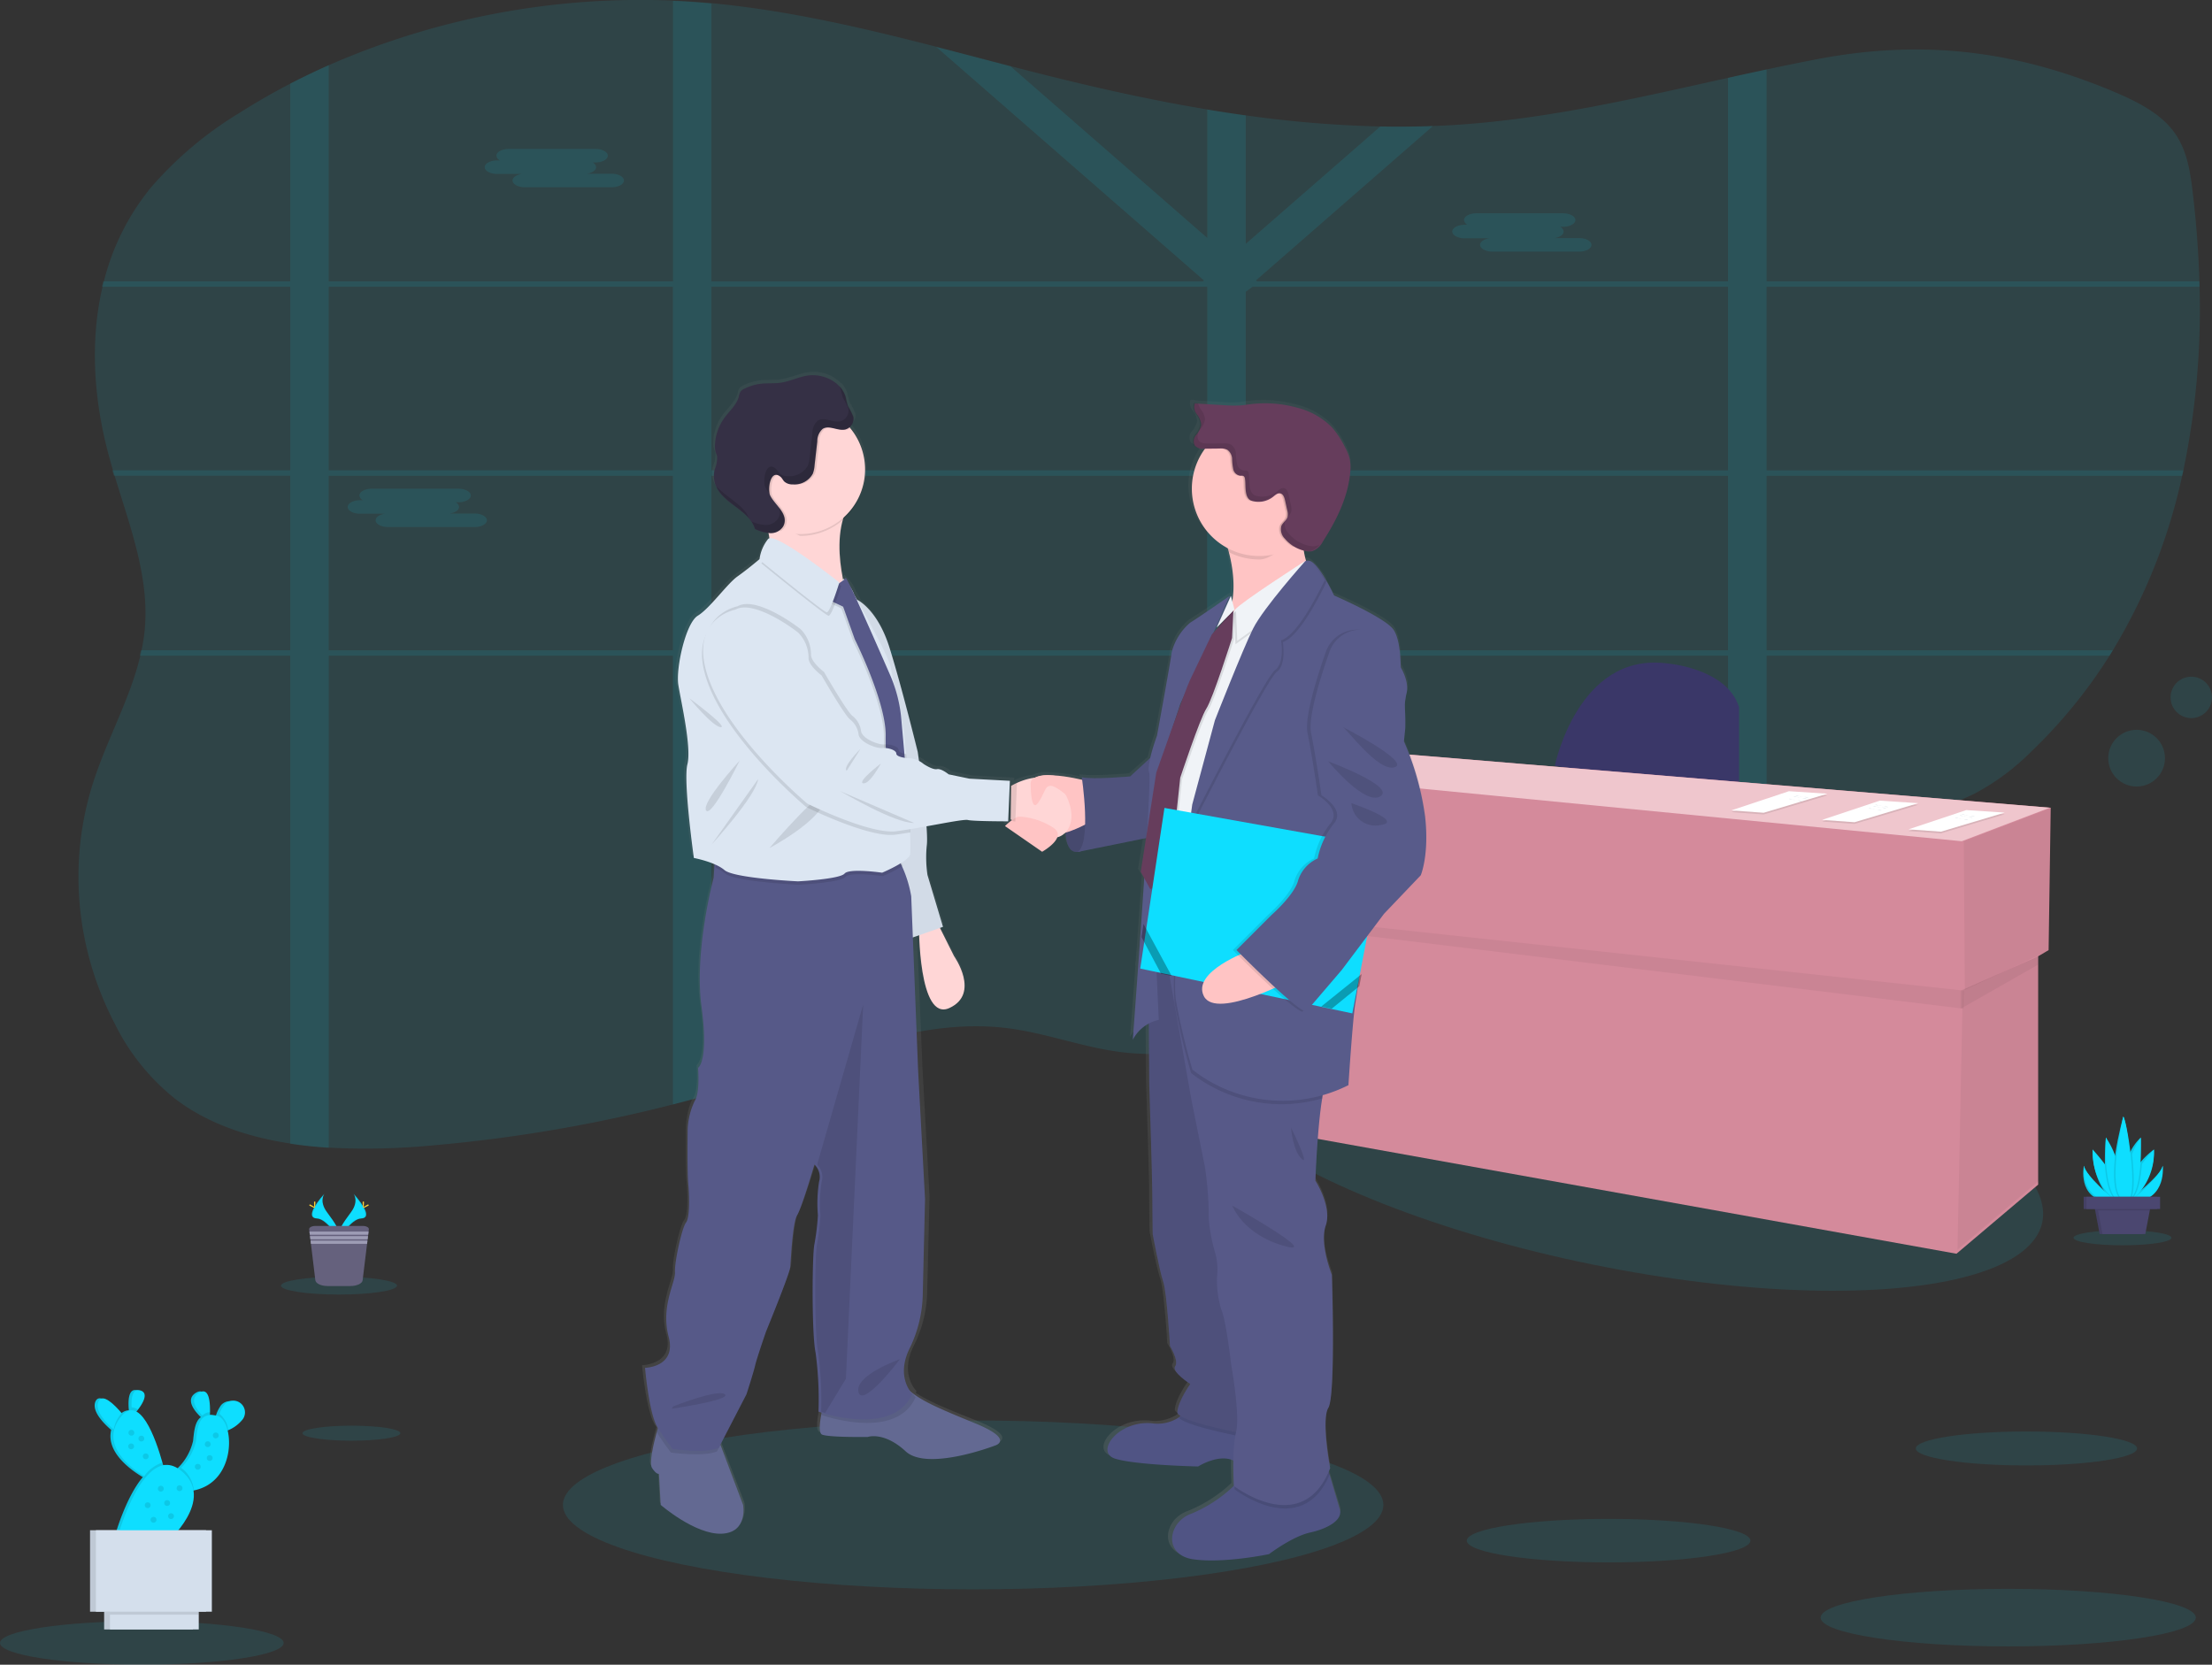 <svg xmlns="http://www.w3.org/2000/svg" xmlns:xlink="http://www.w3.org/1999/xlink" width="335" height="252.144" viewBox="0 0 335 252.144"><rect x="0" y="0" width="335" height="252.144" fill="#333333" stroke="none"/><defs><style>.a,.w{fill:#0edeff;}.a,.f{opacity:0.1;}.b{fill:#3a3768;}.c{fill:#d48a9b;}.d{opacity:0.05;}.e{fill:#efc6cd;}.g{fill:#fff;}.h{fill:#d3dae1;}.i{fill:url(#a);}.j{fill:#585b8a;}.k{opacity:0.2;}.l{fill:#636992;}.m{fill:#ffd6d6;}.n{fill:#dce6f2;}.o{fill:#565988;}.p{fill:#505484;}.q{fill:#575988;}.r{fill:#ffc4c4;}.s{fill:#575989;}.t{fill:#353045;}.u{fill:#f0f3f7;}.v{fill:#663d5c;}.x{opacity:0.3;}.y{opacity:0.15;}.z{fill:#ffd037;}.aa{fill:#65617d;}.ab{fill:#9d9cb5;}.ac{fill:#4b4770;}.ad{fill:#d4dfec;}</style><linearGradient id="a" x1="0.5" y1="1" x2="0.5" gradientUnits="objectBoundingBox"><stop offset="0" stop-color="gray" stop-opacity="0.251"/><stop offset="0.54" stop-color="gray" stop-opacity="0.122"/><stop offset="1" stop-color="gray" stop-opacity="0.102"/></linearGradient></defs><g transform="translate(-9.279 -2.144)"><path class="a" d="M441.863,113.783c-.06.273-.117.546-.183.816a86.265,86.265,0,0,1-10.5,26.44c-.168.273-.335.546-.506.819a76.385,76.385,0,0,1-11.833,14.5,35.773,35.773,0,0,1-8.5,6.339c-4.559,2.314-9.89,3.253-15.128,4.02-5.441.8-10.958,1.47-16.459,2.191q-2.932.377-5.83.8c-5.315.764-10.591,1.648-15.741,2.82a94.193,94.193,0,0,0-18.367,6q-.7.307-1.381.65c-.455.221-.913.445-1.362.672s-.891.454-1.33.687c-.227.12-.455.239-.679.365s-.446.236-.664.359c-.657.356-1.3.721-1.946,1.089l-.025.015c-.427.242-.847.491-1.264.74-2.382,1.405-4.714,2.872-7.046,4.348l-1.466.921-2.272,1.427c-.442.279-.894.558-1.34.835-.316.2-.632.405-.976.614-1.656,1.013-3.333,2.007-5.055,2.955-.408.227-.818.454-1.232.675a71.069,71.069,0,0,1-10.875,4.762l-.051.018a50.76,50.76,0,0,1-5.776,1.583c-1.128.239-2.259.436-3.4.586a37.558,37.558,0,0,1-9.226.126c-6.025-.678-11.672-2.924-17.694-3.682-12.4-1.534-24.44,3.409-36.1,7.281q-4.3,1.427-8.664,2.673-2.9.833-5.83,1.586a225.283,225.283,0,0,1-36.557,6.226,106.015,106.015,0,0,1-15.53.334c-1.968-.117-3.915-.307-5.826-.614-6.54-.982-12.639-3.041-17.561-6.812a33.459,33.459,0,0,1-9.112-11.353,48.563,48.563,0,0,1-4.711-13.667c-.12-.647-.227-1.3-.316-1.948q-.237-1.669-.354-3.357a46.743,46.743,0,0,1,2.174-17.751c2.085-6.419,5.561-12.58,7.09-19.049q.095-.411.18-.819a27.589,27.589,0,0,0,.464-2.973c.78-7.947-2.212-15.695-4.559-23.467-.082-.27-.164-.543-.243-.816q-.379-1.295-.727-2.587c-2.174-8.217-2.777-17.014-.84-25.216.06-.273.133-.546.2-.816a36.495,36.495,0,0,1,7.147-14.216,56.23,56.23,0,0,1,13.476-11.328q3.719-2.363,7.691-4.415,2.844-1.473,5.826-2.789a117.709,117.709,0,0,1,52.106-9.742c.948.04,1.9.089,2.844.156s1.984.147,2.976.236c11.583,1.092,22.854,3.728,34.045,6.609,3.75.967,7.495,1.958,11.236,2.93,1.665.43,3.327.859,4.992,1.276,8.155,2.047,16.43,3.9,24.81,5.284q2.91.488,5.826.89a171.746,171.746,0,0,0,20.377,1.678q3.978.077,7.959-.068,2.009-.071,4.022-.212c13.855-.948,27.246-4.121,40.658-7.085q2.91-.644,5.83-1.27c2.553-.546,5.106-1.074,7.672-1.562,15.966-3.047,30.2-1.295,45.041,4.992,3.375,1.427,6.746,3.151,8.812,5.83s2.585,5.968,2.97,9.144c.547,4.523.9,9.1,1.04,13.71,0,.27,0,.543.019.816A119.6,119.6,0,0,1,441.863,113.783Z" transform="translate(-101.917 -40.399)"/><path class="a" d="M343.942,141.336H342.9v.819h1.182Zm-11.831,0a.052.052,0,0,0,0,.021c-.028.224-.06.448-.092.675v.123h9.04v-.049l.632-.77Zm-24.227,0V114.9h10.4c-.111-.071-.224-.144-.341-.212l-.152-.1-.2-.117c-.114-.064-.228-.129-.348-.19s-.193-.1-.294-.156l-.069-.037h-9v-1.457l-.243.092-.256.117h-.019l-.054.028-.161.083-.161.083c-.158.083-.316.175-.474.27l-.152.1-.316.2c-.408.264-.809.54-1.223.8-.1.064-.209.129-.316.187-.224.129-.455.252-.692.362a2.687,2.687,0,0,1-.316.132l-.171.064-.158.052h0a7.585,7.585,0,0,1-1.138.288V141.33H286.443c0,.031.022.055.032.086.085.245.171.488.253.733h15.329v28.34h.237l.275.015.5.028.793.092.363.034.4.04h.06l.7.083.149.018.338.046.484.067h0l1.16-.049h0l.158.028a1.126,1.126,0,0,1,.2.031V142.155h24.129v-.123c.032-.227.063-.451.092-.675a.051.051,0,0,1,0-.021Zm36.057,0H342.9v.819h1.182Zm-12.482,0c-.038.273-.073.546-.111.819h10.079l.686-.819Zm-23.576,0V114.9h10.4c-.111-.071-.224-.144-.341-.212l-.152-.1-.2-.117c-.114-.064-.228-.129-.348-.19s-.193-.1-.294-.156l-.069-.037h-9v-1.457l-.243.092-.256.117h-.019l-.054.028-.161.083-.161.083c-.158.083-.316.175-.474.27l-.152.1-.316.2c-.408.264-.809.54-1.223.8-.1.064-.209.129-.316.187-.224.129-.455.252-.692.362a2.683,2.683,0,0,1-.316.132l-.171.064-.158.052h0a7.583,7.583,0,0,1-1.138.288V141.33H286.443c0,.031.022.055.032.086.085.242.174.488.256.733h15.326v28.337h.237l.275.015.5.028.793.1.363.034.4.04h.06l.7.083.149.018.338.046.484.067h0l1.16-.049h0l.158.028a1.126,1.126,0,0,1,.2.031V142.155h23.5c.038-.273.073-.546.111-.819Zm78.872-55.059h65.575c0-.273,0-.546-.019-.816H386.757V53.36q-2.921.614-5.832,1.27V85.461H309.607l-.18-.157.272-.233h0L336.227,61.93q-3.982.147-7.962.068L307.882,79.775V60.325q-2.921-.4-5.828-.89V78.879l-29.8-26c-3.742-.973-7.488-1.964-11.239-2.93l40.53,35.36-.18.157h-74.4v-42.1q-1.489-.135-2.977-.236c-.948-.068-1.9-.117-2.845-.156V85.461H169V52.712q-2.952,1.313-5.828,2.789v29.96H134.852c-.07.27-.142.543-.2.816h28.525v27.8H136.218c.079.273.161.546.243.816h26.714v26.44H140.557q-.085.408-.18.819h22.8v73.927c1.9.285,3.859.485,5.828.614v-74.54h52.123v67.974q2.935-.759,5.832-1.586V142.155h75.1v59.389a50.79,50.79,0,0,0,5.778-1.583l.051-.018V142.155h73.041V170.01q2.908-.414,5.832-.795v-27.06h51.937c.171-.273.338-.546.506-.819H386.757V114.9H449.7c.066-.27.123-.543.183-.816H386.757ZM169,86.277h52.123v27.8H169Zm0,55.059V114.9h52.123v26.44Zm57.955-55.059h75.1v27.8h-75.1Zm0,55.059V114.9h75.1v26.44Zm153.967,0H307.885V114.9h73.041Zm0-27.256H307.885V87.023l1.024-.746h72.017Zm-48.814,27.256a.052.052,0,0,0,0,.021c-.028.224-.06.448-.092.675v.123h9.04v-.049l.632-.77Zm11.831,0H342.9v.819h1.182Zm-36.057,0V114.9h10.4c-.111-.071-.224-.144-.341-.212l-.152-.1-.2-.117c-.114-.064-.228-.129-.348-.19s-.193-.1-.294-.156l-.069-.037h-9v-1.457l-.243.092-.256.117h-.019l-.054.028-.161.083-.161.083c-.158.083-.316.175-.474.27l-.152.1-.316.2c-.408.264-.809.54-1.223.8-.1.064-.209.129-.316.187-.224.129-.455.252-.692.362a2.687,2.687,0,0,1-.316.132l-.171.064-.158.052h0a7.585,7.585,0,0,1-1.138.288V141.33H286.443c0,.031.022.055.032.086.085.245.171.488.253.733h15.329v28.34h.237l.275.015.5.028.793.092.363.034.4.04h.06l.7.083.149.018.338.046.484.067h0l1.16-.049h0l.158.028a1.126,1.126,0,0,1,.2.031V142.155h24.129v-.123c.032-.227.063-.451.092-.675a.051.051,0,0,1,0-.021Z" transform="translate(-109.937 -40.695)"/><path class="a" d="M318.4,117.8h.439a.89.89,0,0,1-.537-.715h0c0-.565.844-1.025,1.875-1.025H333.3c1.031,0,1.872.46,1.872,1.025h0c0,.562-.841,1.025-1.872,1.025h-.439a.881.881,0,0,1,.537.712c0,.482-.614.887-1.433.994h3.777c1.028,0,1.872.46,1.872,1.025s-.844,1.025-1.872,1.025H322.618c-1.028,0-1.872-.463-1.872-1.025,0-.482.614-.884,1.433-.994H318.4c-1.031,0-1.872-.46-1.872-1.025S317.371,117.8,318.4,117.8Z" transform="translate(-233.84 -91.358)"/><path class="a" d="M781.842,149.57h.439a.89.89,0,0,1-.534-.715h0c0-.565.841-1.025,1.872-1.025h13.12c1.031,0,1.875.46,1.875,1.025h0c0,.562-.844,1.022-1.875,1.022H796.3a.89.89,0,0,1,.534.715c0,.482-.614.887-1.433.994h3.777c1.031,0,1.872.46,1.872,1.025s-.841,1.025-1.872,1.025h-13.12c-1.031,0-1.875-.463-1.875-1.025,0-.482.614-.887,1.433-.994h-3.777c-1.028,0-1.872-.46-1.872-1.025S780.814,149.57,781.842,149.57Z" transform="translate(-550.747 -113.38)"/><path class="a" d="M252.765,285.53h.436a.887.887,0,0,1-.534-.715h0c0-.562.844-1.025,1.872-1.025h13.123c1.028,0,1.872.463,1.872,1.025h0c0,.565-.844,1.025-1.872,1.025h-.439a.878.878,0,0,1,.534.712c0,.482-.614.887-1.433.994H270.1c1.031,0,1.875.463,1.875,1.025s-.844,1.025-1.875,1.025H256.993c-1.031,0-1.872-.46-1.872-1.025,0-.479.614-.884,1.433-.994h-3.789c-1.031,0-1.875-.46-1.875-1.025S251.746,285.53,252.765,285.53Z" transform="translate(-188.954 -207.622)"/><ellipse class="a" cx="19.932" cy="65.593" rx="19.932" ry="65.593" transform="translate(186.064 180.512) rotate(-78.45)"/><path class="b" d="M828.56,385.254s3.489-17.125,16.809-15.538c0,0,9.205.632,11.1,6.658v13.32Z" transform="translate(-583.814 -267.111)"/><path class="c" d="M709.837,383.344,591.222,373.51,576,376.683l.951,21.249,1.037.126,1.181,31.908,116.393,20.93,12.372-10.466v-34.59l1.583-.93Z" transform="translate(-389.982 -258.856)"/><path class="d" d="M982.6,405.56l-.319,21.565-12.844,6.026-.159-22.519Z" transform="translate(-662.589 -281.071)"/><path class="d" d="M978.392,478.94l.156,33.936L966.18,523.343l.795-39.328Z" transform="translate(-660.44 -331.936)"/><path class="d" d="M582.8,455.21l118.464,14.455.061-2.743L582.71,454.13Z" transform="translate(-394.633 -314.738)"/><path class="d" d="M979.466,480.186V478.94l-11.737,5.179v2.749Z" transform="translate(-661.514 -331.936)"/><path class="e" d="M575.48,376.683,590.7,373.51l118.615,9.834L696,388.416Z" transform="translate(-389.622 -258.856)"/><path class="f" d="M950.739,407.55l5.821.38-9.647,2.887L942,410.465Z" transform="translate(-643.679 -282.451)"/><path class="g" d="M950.739,406.72l5.821.38-9.647,2.89L942,409.635Z" transform="translate(-643.679 -281.876)"/><path class="h" d="M1022.32,444.5c.23-.1.473.089.718.135.141.028.285,0,.426.028.286.037.568.227.841.132" transform="translate(-715.957 -318.998)"/><path class="h" d="M1021.34,445.066c.227-.1.473.086.718.135.141.025.286,0,.427.025.285.04.568.23.841.135" transform="translate(-715.278 -319.393)"/><path class="h" d="M1019.08,446.206c.23-.1.476.086.721.132.138.028.285,0,.424.028.288.04.571.23.841.132" transform="translate(-713.711 -320.183)"/><path class="f" d="M868.739,398.21l5.821.384-9.647,2.887L860,401.125Z" transform="translate(-588.527 -275.977)"/><path class="g" d="M868.739,397.39l5.821.38-9.647,2.887L860,400.3Z" transform="translate(-588.527 -275.408)"/><path class="h" d="M940.32,435.166c.23-.1.472.086.718.135.141.025.286,0,.427.025.285.04.568.23.841.135" transform="translate(-659.118 -312.531)"/><path class="h" d="M939.34,435.736c.227-.1.472.086.718.132.141.028.285,0,.427.028.285.04.568.23.841.132" transform="translate(-658.439 -312.926)"/><path class="h" d="M937.08,436.867c.23-.1.475.089.721.135.138.028.285,0,.423.028.288.037.571.23.841.132" transform="translate(-656.872 -313.71)"/><path class="f" d="M908.069,402.88l5.824.38-9.647,2.89-4.916-.356Z" transform="translate(-614.102 -279.214)"/><path class="g" d="M908.069,402.06l5.824.38-9.647,2.887-4.916-.356Z" transform="translate(-614.102 -278.645)"/><path class="h" d="M979.65,439.836c.23-.1.476.086.721.132.138.028.282,0,.424.028.285.037.571.23.841.132" transform="translate(-686.38 -315.768)"/><path class="h" d="M978.67,440.4c.23-.1.476.089.721.135.138.028.282,0,.423.028.285.037.571.23.841.132" transform="translate(-685.701 -316.156)"/><path class="h" d="M976.42,441.536c.227-.1.473.086.718.135.141.024.285,0,.427.024.286.04.568.23.841.135" transform="translate(-684.141 -316.946)"/><ellipse class="a" cx="62.129" cy="12.789" rx="62.129" ry="12.789" transform="translate(94.529 217.295)"/><path class="i" d="M506.26,292.973a41.624,41.624,0,0,0-3.286-11.381l.2-1.964s.043-.982-.021-2.455a11.164,11.164,0,0,1,.359-2.725c.537-1.7-.672-3.8-.807-3.989s.067-3.928-1.141-5.759-9.26-5.238-9.26-5.238-.433-.905-1.043-1.964l.055-.107a11.539,11.539,0,0,0-1.841-2.482c-.494-.528-.97-.828-1.353-.681a11.057,11.057,0,0,1-.356-1.556c.08.021.163.043.242.058a2.5,2.5,0,0,0,1.013.025,3.009,3.009,0,0,0,1.663-1.473c2.08-3.16,3.872-6.628,4.237-10.368a6.593,6.593,0,0,0-.107-2.289,7.723,7.723,0,0,0-.718-1.672,13.44,13.44,0,0,0-2.025-2.986,11.536,11.536,0,0,0-5.44-2.979,18.834,18.834,0,0,0-7.027-.525c-.614.071-1.227.172-1.841.212a19.128,19.128,0,0,1-2.335-.04l-4.017-.233-.018-.061-.669-.04a1.693,1.693,0,0,0,.328,1.639,2.8,2.8,0,0,1,.678,1.583,3.236,3.236,0,0,1-.776,1.534,1.476,1.476,0,0,0-.249,1.6.921.921,0,0,0,.163.178,2.023,2.023,0,0,0,1.476.393h.092a9.993,9.993,0,0,0-2.034,6.051,10.175,10.175,0,0,0,5.551,9.015c.058.2.117.405.172.614a18.8,18.8,0,0,1,.645,6.634l-.071.153-.043-.163s-4.731,3.21-6.137,4.059a8.867,8.867,0,0,0-2.884,4.517c-.068.786-2.283,12.633-2.283,12.633a29.047,29.047,0,0,0-1.111,3.658l-2.826,2.482s-5.83.525-7.517.132l.049.325a25.493,25.493,0,0,0-4.529-.614,4.8,4.8,0,0,0-2.455.328l-.058.028-.046.021a9.729,9.729,0,0,0-2.577.724c-.1.04-.187.08-.273.12l.018-.4-6.309-.325-3.222-.654s-1.142-.92-1.813-.785S430.6,285,430.6,285a5.626,5.626,0,0,0-1.037-.644c-.107-.743-.175-1.194-.175-1.194s-2.507-9.948-4.385-15.8c-1.258-3.906-3.068-5.83-4.136-6.668-.476-.828-.789-1.362-.789-1.362a6.1,6.1,0,0,0-1.623-2.375c-.046-.074-.08-.11-.1-.11a.359.359,0,0,0-.181.028,19.519,19.519,0,0,1-.028-8.788,9.7,9.7,0,0,0,3.541-7.475v-.261a9.656,9.656,0,0,0-2.28-6.229l-.1-.117a.815.815,0,0,0,.08-.064,1.645,1.645,0,0,0,.58-1.583,10.85,10.85,0,0,0-.835-1.611,10.444,10.444,0,0,1-.341-1.313,4.05,4.05,0,0,0-.967-1.685l.046.123a5.831,5.831,0,0,0-5.133-1.724c-1.384.221-2.673.865-4.063,1.065-1,.141-2.013.049-3.016.15a7.828,7.828,0,0,0-2.676.773,1.534,1.534,0,0,0-.568.417,2.246,2.246,0,0,0-.282.789c-.341,1.243-1.421,2.129-2.2,3.167a7.411,7.411,0,0,0-1.485,4.093,3.2,3.2,0,0,0,.107,1.12c.068.218.172.423.221.644a4.422,4.422,0,0,1-.371,2.016,3.925,3.925,0,0,0,.218,2.559c1.212,2.712,5.192,3.618,6.02,6.465a7.921,7.921,0,0,0,1.991.614c.055.282.1.568.144.856a.23.23,0,0,0-.052.031,6.1,6.1,0,0,0-1.341,3.068l-.129.1c-.439.362-1.939,1.577-3.3,2.513-1.611,1.114-4.3,4.845-6.174,5.959s-3.424,7.978-3.019,10.472,2.08,9.491,1.408,12.043,1.006,14.2,1.006,14.2a17.156,17.156,0,0,1,3.289.976l-.034.509-.1,1.534s-3.041,11-1.878,19.463-.537,9.337-.537,9.337.356,3.753-.537,5.063-1.074,4.188-1.074,4.188-.089,6.459.089,8.285.267,5.152-.359,5.937-1.789,5.931-1.7,7.5-2.237,5.152-.985,9.776-3.682,4.713-3.682,4.713.629,7.057,1.97,9.076l.2.288c-.034.117-.068.239-.1.371-.506,1.841-1.2,4.747-.718,5.449.715,1.049,1.074.871,1.074.871l.267,4.713s5.37,4.538,9.487,4.366,3.311-4.366,3.311-4.366l-3.507-9.095-.12-.307,3.9-7.364s1.074-3.228,1.341-4.363,1.724-5.158,1.724-5.158,3.682-8.726,3.759-9.776.359-6.717,1.074-7.855,2.685-7.671,2.685-7.671l.049.043a2.587,2.587,0,0,1,.669,2.574,20.573,20.573,0,0,0-.181,5.06,34.428,34.428,0,0,1-.537,4.366c-.359,1.485-.445,13.614.181,16.493a46.7,46.7,0,0,1,.46,8.251c-.42,1.734-.789,3.888-.1,4.142,1.166.439,7.073.35,7.073.35s2.5-.874,5.907,2.182,13.869-.871,13.869-.871,3.222-.874-3.133-3.4c-4.434-1.764-7.3-2.94-9.168-4.2.043-.083.089-.166.129-.255,0,0-2.6-2.455-.448-6.806a18.951,18.951,0,0,0,2.059-8.03l.359-14.664-1.074-19.466-.832-20.429.147-.049c.141,3.756.874,12.7,4.713,10.963,4.833-2.182.715-7.855.715-7.855l-2.169-4.228.647-.221-2.427-7.843a17.689,17.689,0,0,1-.092-4.624,18.311,18.311,0,0,0-.055-2.7c3.179-.555,6.223-1.145,6.769-1.01.644.157,4.25.187,5.667.193-.463.362-.835.721-.835.721l5.772,3.885s1.958-1.071,2.366-2.206a2.546,2.546,0,0,0,1.08-.577c.061,1.341.417,2.792,1.657,2.826a2.147,2.147,0,0,0,.9-.178l9.438-1.869-.81,5.06.565,1c-.285,4.268-.614,8.8-.9,12.786l-.132.871.067.015c-.448,6.137-.807,10.785-.807,10.785a5.656,5.656,0,0,1,2.354-2.366l.061,9.107s.472,14.4.472,16.364.064,6.348.064,6.348,1.009,5.367,1.611,7.134,1.074,9.819,1.074,9.819,1.411,2.225.807,3.068,2.35,2.682,2.35,2.682-1.881,2.553-2.016,4.256c-.015.2.178.405.528.614-.111.089-.224.178-.35.264a6.13,6.13,0,0,1-4.069.822c-5.238-.46-8.929,4.385-5.707,5.367s12.887,1.178,12.887,1.178,2.927-1.826,5.216-1c-.034,1.921.061,3.682.077,3.915l-.028.022a21.286,21.286,0,0,1-6.548,4.2c-3.682,1.243-4.5,6.284.267,6.938s11.746-.786,11.746-.786,3.624-2.682,6.376-3.271,5.1-1.9,4.633-3.47c-.307-1-1.1-3.633-1.629-5.4q-.046-.16-.092-.307c.083-.184.166-.374.242-.571,0,0-1.408-7.33-.267-9.162s.537-20.162.537-20.162-1.948-4.646-.939-7.459-1.611-6.809-1.611-6.809a124.4,124.4,0,0,1,1.053-12.467l.1-.552a25.135,25.135,0,0,0,3.743-1.445s.672-10.083,1.074-12.372c.04-.215.1-.562.163-1.013l.307-1.617h0l.362-1.841h0l1.227-6.275,2.215-2.866,5.707-5.83S506.932,298.8,506.26,292.973Zm-88.013-36L418.2,257a.541.541,0,0,1-.015-.068.274.274,0,0,0,.058.037Zm56.388,7.146-.221.482.807-.8-1.1,1.227.368-.773Zm-5.449,11.261c-.212.562-.439,1.169-.675,1.8l.433-1.292Z" transform="translate(-281.148 -167.619)"/><path class="j" d="M595.668,442.22s-.752,5,1.5,5.069,3.762-3.86,3.762-3.86l-.921-3.139Z" transform="translate(-424.871 -316.102)"/><path class="k" d="M595.668,442.22s-.752,5,1.5,5.069,3.762-3.86,3.762-3.86l-.921-3.139Z" transform="translate(-424.871 -316.102)"/><path class="l" d="M407.107,761.392c-4.013.175-9.248-4.36-9.248-4.36l-.261-4.71s-.347.175-1.046-.871c-.47-.7.206-3.615.7-5.446.239-.9.436-1.534.436-1.534l8.806,2.357.42,1.114,3.418,9.089S411.117,761.217,407.107,761.392Z" transform="translate(-288.518 -526.948)"/><path class="l" d="M503.272,733.517s-10.2,3.924-13.5.871-5.756-2.182-5.756-2.182-5.756.089-6.892-.35c-.669-.255-.307-2.436.111-4.173.282-1.2.589-2.191.589-2.191s10.027-3.4,11.6-1.31a7.522,7.522,0,0,0,1.672,1.6c1.817,1.313,4.655,2.5,9.144,4.336C506.411,732.643,503.272,733.517,503.272,733.517Z" transform="translate(-343.326 -512.414)"/><path class="m" d="M527.628,496.35l2.789,5.581s4.013,5.67-.7,7.849-4.621-12.556-4.621-12.556Z" transform="translate(-376.646 -354.961)"/><path class="n" d="M495.25,338.61s3.053,1.4,4.885,7.238,4.274,15.787,4.274,15.787,1.657,11.249,1.393,14.041a18.1,18.1,0,0,0,.089,4.621l2.353,7.849-4.71,1.657L496.3,362.071Z" transform="translate(-356.15 -245.621)"/><path class="d" d="M495.25,338.61s3.053,1.4,4.885,7.238,4.274,15.787,4.274,15.787,1.657,11.249,1.393,14.041a18.1,18.1,0,0,0,.089,4.621l2.353,7.849-4.71,1.657L496.3,362.071Z" transform="translate(-356.15 -245.621)"/><path class="f" d="M408.411,746.843l.42,1.114-.516.985c-2.007.871-6.978.175-6.978.175s-.92-1.169-2.179-3.093c.239-.9.436-1.534.436-1.534Z" transform="translate(-290.45 -526.962)"/><path class="f" d="M492.437,726.19c-2.544,5.762-11.19,3.624-13.593,2.9-.4-.12-.614-.2-.614-.2s.015-.47.022-1.209c.282-1.2.589-2.191.589-2.191s10.027-3.4,11.6-1.31a7.525,7.525,0,0,0,1.672,1.6A2.976,2.976,0,0,0,492.437,726.19Z" transform="translate(-344.494 -512.414)"/><path class="o" d="M432.656,536.781c-2.093,4.357.439,6.8.439,6.8-2.544,5.759-11.19,3.624-13.593,2.9-.4-.117-.614-.2-.614-.2a53.123,53.123,0,0,0-.436-8.9c-.611-2.878-.525-15-.175-16.48a35.081,35.081,0,0,0,.522-4.363,21.26,21.26,0,0,1,.175-5.057,2.611,2.611,0,0,0-.651-2.571l-.046-.046s-1.918,6.542-2.617,7.671-.957,6.8-1.046,7.849-3.664,9.77-3.664,9.77-1.393,4.01-1.654,5.143-1.31,4.363-1.31,4.363l-4.2,8.113c-2.007.871-6.977.175-6.977.175s-.957-1.227-2.268-3.228-1.918-9.067-1.918-9.067,4.8-.089,3.575-4.71,1.046-8.2.96-9.77,1.046-6.714,1.657-7.5.522-4.1.347-5.931-.086-8.285-.086-8.285a11.077,11.077,0,0,1,1.046-4.185c.871-1.307.525-5.06.525-5.06s1.654-.871.522-9.331,1.841-19.447,1.841-19.447l.1-1.534.16-2.485s24.943-1.571,26.95.347a6.615,6.615,0,0,1,1.273,1.826,18.164,18.164,0,0,1,1.442,4.642l1.046,26.425,1.046,19.447-.35,14.652A19.477,19.477,0,0,1,432.656,536.781Z" transform="translate(-285.654 -330.33)"/><path class="f" d="M482.606,538.42l-2.617,56.685-3.142,5.167c-.4-.117-.614-.2-.614-.2a53.123,53.123,0,0,0-.436-8.9c-.611-2.878-.525-15-.175-16.48a35.089,35.089,0,0,0,.522-4.363,21.263,21.263,0,0,1,.175-5.057,2.611,2.611,0,0,0-.65-2.571l.043-.307Z" transform="translate(-342.601 -384.122)"/><path class="f" d="M406.752,732.268s6.8-2.7,7.849-1.841-8.021,2.178-8.021,2.178Z" transform="translate(-295.54 -517.096)"/><path class="f" d="M502.3,713.5c-.261.089-6.888,2.455-6.278,4.971S502.3,713.5,502.3,713.5Z" transform="translate(-356.729 -505.481)"/><path class="m" d="M449.07,285.741s2.221,5.364,1.046,8.113S462.8,301.31,462.8,301.31s-4.053-10.466-.129-16.354S449.07,285.741,449.07,285.741Z" transform="translate(-324.548 -206.747)"/><path class="p" d="M666.428,775.08c-2.682.589-6.214,3.271-6.214,3.271s-6.8,1.439-11.448.786-3.857-5.692-.261-6.935a20.881,20.881,0,0,0,6.385-4.195c.589-.543.939-.921.939-.921l13.019-2.617s.212.727.506,1.731c.522,1.77,1.292,4.4,1.586,5.4C671.4,773.184,669.11,774.491,666.428,775.08Z" transform="translate(-458.747 -540.811)"/><path class="p" d="M641.57,743.886s-5.5.589-7.784-.718-5.56.786-5.56.786-9.42-.2-12.559-1.178.457-5.83,5.56-5.364a5.861,5.861,0,0,0,3.967-.822,4.179,4.179,0,0,0,1.727-2.59l11.046.654,1.534,3.915Z" transform="translate(-437.492 -519.691)"/><path class="f" d="M663.847,740.355s-12.838-2.1-14.477-3.765A4.179,4.179,0,0,0,651.1,734l11.046.654,1.534,3.915Z" transform="translate(-461.553 -519.691)"/><path class="q" d="M634.52,513.41l.132,19.162s.457,14.391.457,16.354.064,6.342.064,6.342.982,5.364,1.571,7.131,1.046,9.819,1.046,9.819,1.375,2.225.785,3.068,2.289,2.682,2.289,2.682-1.841,2.553-1.961,4.253,14.648,4.115,14.648,4.115l-5.753-59-4.581-14.78Z" transform="translate(-451.321 -366.197)"/><path class="f" d="M634.52,513.41l.132,19.162s.457,14.391.457,16.354.064,6.342.064,6.342.982,5.364,1.571,7.131,1.046,9.819,1.046,9.819,1.375,2.225.785,3.068,2.289,2.682,2.289,2.682-1.841,2.553-1.961,4.253,14.648,4.115,14.648,4.115l-5.753-59-4.581-14.78Z" transform="translate(-451.321 -366.197)"/><path class="f" d="M690.474,766.216c-4.274,10.19-14.44,2.326-14.44,2.326s0-.2-.024-.534c.589-.543.939-.921.939-.921l13.019-2.617S690.18,765.213,690.474,766.216Z" transform="translate(-479.775 -540.811)"/><path class="q" d="M667.907,585.869c-4.188,10.739-14.587,2.682-14.587,2.682s-.328-5.56.328-8.11-.721-10.206-.721-10.206-.786-6.8-1.5-8.37a14.916,14.916,0,0,1-.654-4.971,9.491,9.491,0,0,0-.328-3.8,25.549,25.549,0,0,1-.921-4.971,52.452,52.452,0,0,0-.589-7.913L646.9,530.089l-3.664-20.736,1.145-.2,20.506-3.6s3.86,19.638,2.55,21.651a8.445,8.445,0,0,0-.736,2.654c-.749,4.455-1.028,12.455-1.028,12.455s2.55,3.989,1.571,6.8.921,7.456.921,7.456.589,18.315-.525,20.147S667.907,585.869,667.907,585.869Z" transform="translate(-457.179 -361.345)"/><path class="r" d="M682.724,301.443s-18.576,13.081-14.391,6.539c2.255-3.523,1.841-8.008.957-11.4a26.892,26.892,0,0,0-1.841-5s15.784-6.714,13.691-.7a11.274,11.274,0,0,0-.614,4.369A11.661,11.661,0,0,0,682.724,301.443Z" transform="translate(-473.906 -210.808)"/><path class="r" d="M586.521,426.264s-7.849-2.267-9.156-.043.393,7.106,2.762,7.892,7.806-2.66,7.806-2.66Z" transform="translate(-412.039 -305.673)"/><path class="j" d="M612.092,416l-3.271,3.01s-5.692.522-7.327.129c0,0,1.507,10.074-.654,11.316l13.213-2.682Z" transform="translate(-428.377 -299.265)"/><path class="f" d="M612.092,416l-3.271,3.01s-5.692.522-7.327.129c0,0,1.507,10.074-.654,11.316l13.213-2.682Z" transform="translate(-428.377 -299.265)"/><path class="f" d="M456.27,252.032a9.819,9.819,0,0,1-9.819,9.819c-5.038-2.421-9.819-4.391-9.819-9.819a9.819,9.819,0,1,1,19.622,0Z" transform="translate(-315.978 -178.534)"/><path class="m" d="M456.368,252.1a9.8,9.8,0,1,1-2.221-6.207A9.8,9.8,0,0,1,456.368,252.1Z" transform="translate(-316.075 -178.869)"/><path class="f" d="M455.2,463.624a22.2,22.2,0,0,1-3.041,1.577s-4.971-.721-5.689.129-7.057,1.178-7.057,1.178-9.681-.457-11.12-1.7a5.893,5.893,0,0,0-1.47-.871l.16-2.485s24.943-1.571,26.95.347a6.614,6.614,0,0,1,1.267,1.826Z" transform="translate(-309.179 -330.351)"/><path class="n" d="M443.776,356.074c-.2,1.111-4.253,2.811-4.253,2.811s-4.971-.718-5.689.132-7.057,1.178-7.057,1.178-9.681-.46-11.12-1.7-4.646-1.841-4.646-1.841-1.635-11.641-.979-14.191-.982-9.552-1.375-12.037,1.111-9.352,2.943-10.463,4.449-4.842,6.017-5.953c1.322-.936,2.783-2.148,3.21-2.513l.126-.1a6.192,6.192,0,0,1,1.31-3.068c1.046-1.04,10.66,6.606,10.66,6.606s.068.589.721-.522c.147-.249,1.415,1.58,1.635,2.353,0,0,5.232,9.159,5.56,11.046s1.7,8.045,1.961,9.549c.068.387.178,1.743.307,3.559.025.356.046.733.074,1.126.193,3.013.4,6.861.528,9.77,0,.331.028.65.037.957A32.55,32.55,0,0,1,443.776,356.074Z" transform="translate(-296.648 -224.558)"/><path class="f" d="M415,387.21s3.6,4.382,4.774,4.382S415,387.21,415,387.21Z" transform="translate(-301.331 -279.309)"/><path class="f" d="M428,417.91s-5.888,6.41-5.1,7.588S428,417.91,428,417.91Z" transform="translate(-306.683 -300.589)"/><path class="f" d="M425.62,437.022s6.75-7.392,7.057-9.942Z" transform="translate(-308.577 -306.945)"/><path class="f" d="M453.33,443.073s7.784-4.121,8.438-7.392S453.33,443.073,453.33,443.073Z" transform="translate(-327.523 -312.475)"/><path class="f" d="M483.08,329.653,482,332.267l1.8.85,1.767,4.94s4.873,9.745,4.676,14.814a89.8,89.8,0,0,0,.884,12.688l2.811-.522-1.326-14.909a21.507,21.507,0,0,0-1.712-6.692c-2.246-5.143-6.425-14.636-6.689-14.636-.359,0-.107.132-.107.132Z" transform="translate(-347.099 -238.822)"/><path class="s" d="M483.93,328.8l-1.08,2.617,1.8.85,1.764,4.94s4.873,9.745,4.676,14.814a89.8,89.8,0,0,0,.884,12.688l2.814-.522-1.329-14.909a21.422,21.422,0,0,0-1.709-6.692c-2.246-5.146-6.425-14.636-6.686-14.636-.362,0-.11.132-.11.132Z" transform="translate(-347.68 -238.232)"/><path class="m" d="M575.478,435.428c-1.368-.1-4.651-1.764-5.956-2.455l-.552-.307.068-5.066a8.876,8.876,0,0,1,1-.506c1.743-.761,5.318-1.8,7.109,1.534C579.565,433.093,577.212,435.545,575.478,435.428Z" transform="translate(-406.632 -306.42)"/><path class="f" d="M454.027,245.821a1.452,1.452,0,0,1-.457.187c-1.138.249-2.433-.73-3.409-.1a2.47,2.47,0,0,0-.813,1.893q-.209,1.841-.417,3.658a4.516,4.516,0,0,1-.27,1.261,3.164,3.164,0,0,1-3.01,1.6,1.8,1.8,0,0,1-1.3-.43c-.212-.215-.325-.516-.558-.712-1.534-1.286-2,1.866-1.6,2.762.65,1.464,2.961,2.875,1.991,4.734a1.773,1.773,0,0,1-.712.715,9.819,9.819,0,1,1,10.549-15.569Z" transform="translate(-315.98 -178.794)"/><path class="t" d="M436.4,243.145c.23.193.347.494.558.709a1.8,1.8,0,0,0,1.3.43,3.148,3.148,0,0,0,3.007-1.6,4.37,4.37,0,0,0,.273-1.258l.417-3.658a2.46,2.46,0,0,1,.813-1.893c.976-.614,2.271.35,3.409.1a1.666,1.666,0,0,0,1.227-1.921,10.808,10.808,0,0,0-.81-1.608,10.528,10.528,0,0,1-.334-1.31c-.635-2.381-3.43-3.719-5.861-3.32-1.35.224-2.605.868-3.958,1.065-.97.141-1.961.049-2.94.153a7.419,7.419,0,0,0-2.608.77,1.515,1.515,0,0,0-.552.417,2.3,2.3,0,0,0-.276.786c-.328,1.227-1.384,2.132-2.148,3.167a7.545,7.545,0,0,0-1.454,4.084,3.273,3.273,0,0,0,.1,1.12c.064.215.166.423.215.644a4.488,4.488,0,0,1-.362,2.013,4.025,4.025,0,0,0,.215,2.559c1.178,2.709,5.06,3.615,5.867,6.459a6.445,6.445,0,0,0,2.283.614,2.2,2.2,0,0,0,2.013-1.028c.967-1.841-1.341-3.271-1.991-4.731C434.4,245,434.852,241.856,436.4,243.145Z" transform="translate(-308.902 -168.772)"/><path class="f" d="M681.184,290.891a11.274,11.274,0,0,0-.614,4.369c-.472.4-.988-.8-1.534-.491-1.5.865-3.228,2.924-5.081,2.924a10.177,10.177,0,0,1-4.624-1.108,26.9,26.9,0,0,0-1.841-5S683.277,284.874,681.184,290.891Z" transform="translate(-473.957 -210.808)"/><path class="r" d="M675.671,260.705A10.205,10.205,0,1,1,665.466,250.5,10.205,10.205,0,0,1,675.671,260.705Z" transform="translate(-465.48 -184.547)"/><path class="u" d="M663.417,325.326s-1.921,2.093-2.182,2.264-5.83,23.627-5.928,23.9-6.631,21.451-6.631,21.451l-10.466,5.146.875-25.9,7.671-21.362s2.531-2.878,3.314-3.924,10.552-7.327,10.552-7.327l1.669,3.44Z" transform="translate(-453.738 -232.424)"/><path class="f" d="M688.227,324.72l-12.034,8.616L676,328.6c.785-1.046,10.552-7.324,10.552-7.324Z" transform="translate(-479.807 -233.609)"/><path class="u" d="M689.091,323.01l-12.034,8.616-.187-4.728c.786-1.049,10.552-7.327,10.552-7.327Z" transform="translate(-480.402 -232.424)"/><path class="j" d="M642.073,336.59l.4,2.1-2.691,2.734,2.148-4.808s-4.6,3.206-5.983,4.056a8.735,8.735,0,0,0-2.814,4.514c-.052.786-2.225,12.623-2.225,12.623s-1.635,4.382-1.175,5.624-2.485,40.423-2.485,40.423a5.83,5.83,0,0,1,3.934-3.016l-1.049-23.154s1.276-15.4,1.341-15.6,2.976-9.125,2.976-9.125Z" transform="translate(-446.411 -244.221)"/><path class="f" d="M646.032,344.3l-.209,4.3s-2.912,9.19-3.891,10.693-3.958,10.466-3.958,10.466L636.3,385.324l-2.878,1.31L632,384.023l2.357-15.035s4.446-12.688,5.1-14l3.28-6.91Z" transform="translate(-449.679 -249.566)"/><path class="v" d="M645.151,343.45l-.206,4.3s-2.912,9.19-3.894,10.693-3.955,10.466-3.955,10.466l-1.669,15.566-2.878,1.307-1.439-2.614,2.357-15.035s4.446-12.691,5.1-14l3.3-6.9Z" transform="translate(-449.07 -248.976)"/><path class="r" d="M566.31,447.087l5.624,3.894s3.967-2.225,1.657-3.664a10.244,10.244,0,0,0-5.1-1.657C567.746,445.66,566.31,447.087,566.31,447.087Z" transform="translate(-404.829 -319.824)"/><path class="r" d="M579.078,425.681a.865.865,0,0,0-.408.739c0,1.194.135,4.354,1.135,2.927,1.227-1.746,1-3.314,2.878-2.182a11.045,11.045,0,0,1,3.007,2.762l-.522-3.75S581.315,424.276,579.078,425.681Z" transform="translate(-413.299 -305.617)"/><path class="f" d="M669.68,527.171a8.447,8.447,0,0,0-.736,2.654,22.171,22.171,0,0,1-19.862-3.833,100.091,100.091,0,0,1-2.485-10.463,34.11,34.11,0,0,1,.031-6.413l20.506-3.6S670.99,525.142,669.68,527.171Z" transform="translate(-459.41 -361.317)"/><path class="j" d="M681.414,339.542a20.334,20.334,0,0,0-.325,5.167l-4.71,22.24s-2.289,17.137-2.682,19.426-1.046,12.363-1.046,12.363a22.155,22.155,0,0,1-23.627-2.353,100.283,100.283,0,0,1-2.485-10.466c-.657-3.885,1.276-19.447,2.191-26.361.273-2.047.457-3.335.457-3.335l3.434-12.755s4.219-10.761,5.79-13.9,7.88-10.19,7.88-10.19c.782-.5,2.034,1.258,2.964,2.857.7,1.209,1.227,2.332,1.227,2.332s7.849,3.4,9.024,5.216.982,5.56,1.114,5.756S681.938,337.842,681.414,339.542Z" transform="translate(-459.159 -232.23)"/><path class="f" d="M668.773,332.217s.589,3.467-.921,4.514c-1.458,1.013-12.307,22.347-12.982,23.679.273-2.05.457-3.338.457-3.338l3.433-12.752s4.222-10.761,5.79-13.9,7.883-10.19,7.883-10.19c.782-.5,2.031,1.258,2.961,2.857C673.992,325.995,671.068,331.5,668.773,332.217Z" transform="translate(-465.212 -232.819)"/><path class="j" d="M667.909,331.367s.586,3.467-.92,4.514-12.3,22.344-12.989,23.676c.273-2.047.457-3.335.457-3.335l3.433-12.755s4.219-10.761,5.79-13.9,7.88-10.19,7.88-10.19c.782-.5,2.034,1.258,2.964,2.857C673.128,325.142,670.2,330.649,667.909,331.367Z" transform="translate(-464.617 -232.23)"/><path class="w" d="M612.466,411.6l-3.691,19.2v0l-.353,1.838v0l-.795,4.133-3.391-.718-1.58-.334L580.788,431.1l-1.608-.341-3.67-.776.718-4.768.3-1.982,2.648-17.582Z" transform="translate(-393.545 -281.134)"/><path class="r" d="M667.572,511.92s-8.7,3.139-6.8,6.867,14.062-2.878,14.062-2.878Z" transform="translate(-469.168 -365.753)"/><path class="f" d="M703.8,599.1c0,.261.328,3.6,1.635,4.774S703.8,599.1,703.8,599.1Z" transform="translate(-499.003 -426.183)"/><path class="f" d="M675.24,637.68s1.568,4.317,7.781,6.085S675.24,637.68,675.24,637.68Z" transform="translate(-479.336 -452.925)"/><path class="f" d="M680.156,260.765a10.2,10.2,0,0,1-5.115,8.846,5.434,5.434,0,0,1-1.534-1.28,1.983,1.983,0,0,1-.525-1.921c.215-.519.782-.847.921-1.384a2.037,2.037,0,0,0-.049-.988c-.114-.506-.221-1.013-.331-1.516-.1-.43-.264-.936-.69-1.04s-.782.252-1.117.516a3.5,3.5,0,0,1-3.375.555c-.985-.531-.709-2.307-.868-3.268a.571.571,0,0,0-.215-.433.9.9,0,0,0-.445-.031,1.281,1.281,0,0,1-1.111-.985,8.475,8.475,0,0,1-.178-1.58,1.763,1.763,0,0,0-.706-1.365,2.182,2.182,0,0,0-1.163-.19l-1.924.021a10.206,10.206,0,0,1,18.41,6.051Z" transform="translate(-469.939 -184.607)"/><path class="v" d="M667.961,255.783c.334-.264.7-.614,1.117-.512s.592.614.687,1.037l.331,1.513a2.057,2.057,0,0,1,.052.991c-.156.54-.721.865-.939,1.384a1.983,1.983,0,0,0,.525,1.918A5.523,5.523,0,0,0,672.892,264a2.32,2.32,0,0,0,.985.022,2.916,2.916,0,0,0,1.62-1.47c2.028-3.16,3.774-6.625,4.13-10.362a6.647,6.647,0,0,0-.1-2.286,7.673,7.673,0,0,0-.7-1.672,13.5,13.5,0,0,0-1.973-2.985,11.206,11.206,0,0,0-5.3-2.973,17.956,17.956,0,0,0-6.846-.537c-.614.071-1.2.172-1.807.212a18.19,18.19,0,0,1-2.277-.037l-4.517-.27a1.755,1.755,0,0,0,.307,1.639,2.941,2.941,0,0,1,.663,1.583,3.258,3.258,0,0,1-.758,1.534,1.51,1.51,0,0,0-.242,1.6,1.716,1.716,0,0,0,1.534.5l2.277-.025a2.176,2.176,0,0,1,1.157.2,1.768,1.768,0,0,1,.706,1.365,9.034,9.034,0,0,0,.178,1.58,1.277,1.277,0,0,0,1.111.985.829.829,0,0,1,.445.034.565.565,0,0,1,.215.43c.16.96-.135,2.734.868,3.268A3.534,3.534,0,0,0,667.961,255.783Z" transform="translate(-465.873 -178.391)"/><path class="f" d="M693.768,353.406a5,5,0,0,0-5.262,3.36c-1.227,3.495-3.274,9.8-2.762,12.292.721,3.532,1.571,9.42,1.571,9.42s3.728,2.148,1.841,4.314a12.218,12.218,0,0,0-2.421,5.235,5.44,5.44,0,0,0-2.943,3.271c-.522,2.225-4.056,5.3-4.056,5.3l-5.3,5.3s8.763,8.9,10.531,9.352L690.4,404.9l6.41-8.5,5.56-5.83s1.307-3.068.653-8.9a42.582,42.582,0,0,0-3.206-11.381l.2-1.964S700.613,354.256,693.768,353.406Z" transform="translate(-478.441 -255.858)"/><path class="j" d="M695.475,353.408a5,5,0,0,0-5.256,3.36c-1.227,3.495-3.274,9.8-2.762,12.292.718,3.532,1.568,9.42,1.568,9.42s3.728,2.148,1.841,4.314a12.2,12.2,0,0,0-2.418,5.235A5.451,5.451,0,0,0,685.5,391.3c-.525,2.225-4.053,5.3-4.053,5.3l-5.3,5.3s8.763,8.9,10.531,9.352l5.428-6.345,6.394-8.5,5.56-5.83s1.31-3.068.654-8.9a42.773,42.773,0,0,0-3.2-11.381l.2-1.964S702.32,354.258,695.475,353.408Z" transform="translate(-479.611 -255.86)"/><path class="f" d="M721.28,418.34s5.56,6.8,7.916,5.3S721.28,418.34,721.28,418.34Z" transform="translate(-510.854 -300.887)"/><path class="f" d="M728.1,401.28c.589.2,5.431,6.935,7.916,6.137S728.1,401.28,728.1,401.28Z" transform="translate(-515.52 -289.062)"/><path class="f" d="M732.58,439a3.642,3.642,0,0,0,4.317,3.335C740.886,441.811,732.58,439,732.58,439Z" transform="translate(-518.638 -315.208)"/><path class="f" d="M616.147,301.83l-2.157,4.808,2.694-2.734Z" transform="translate(-420.449 -209.17)"/><path class="u" d="M616.147,300.98l-2.157,4.808,2.694-2.734Z" transform="translate(-420.449 -208.581)"/><path class="x" d="M582.41,470.817l-1.608-.341-2.952-5.545.3-1.982Z" transform="translate(-395.689 -320.852)"/><path class="x" d="M670.1,487.65l-.353,1.838v0l-4.185,3.415-1.58-.335Z" transform="translate(-454.6 -337.973)"/><path class="f" d="M451.8,377.66c-.81.135-1.6.258-2.314.35-3.989.525-13.476-4.185-13.476-4.185s-11.577-9.681-14.912-18.837,3.989-10.531,3.989-10.531c2.762-1.571,8.766,2.811,9.616,3.532a5.462,5.462,0,0,1,1.5,3.728c-.068,1.178,1.964,2.682,1.964,2.682s3.467,6.017,4.317,6.671a3.413,3.413,0,0,1,1.307,2.357c.261,1.114,2.55,2.028,3.532,1.961s2.148.328,2.148.85c0,.42.96.629,1.749.7C451.452,370.287,451.682,374.681,451.8,377.66Z" transform="translate(-304.634 -249.441)"/><path class="f" d="M452.944,374.339c-.614.1-1.2.187-1.755.261-3.989.525-13.473-4.185-13.473-4.185s-11.577-9.681-14.912-18.837,3.989-10.531,3.989-10.531c2.762-1.571,8.763,2.811,9.613,3.532a5.479,5.479,0,0,1,1.507,3.728c-.064,1.178,1.961,2.682,1.961,2.682s3.467,6.017,4.317,6.671a3.427,3.427,0,0,1,1.31,2.356c.264,1.114,2.55,2.025,3.532,1.961s2.148.328,2.148.85c0,.307.546.512,1.154.614.025.356.046.733.074,1.126C452.61,367.583,452.818,371.43,452.944,374.339Z" transform="translate(-305.809 -247.077)"/><path class="f" d="M570.038,428.84l-.249,5.879h-.267l-.552-.307.068-5.066A8.885,8.885,0,0,1,570.038,428.84Z" transform="translate(-406.741 -308.165)"/><path class="n" d="M425.082,342.75s-7.324,1.375-3.989,10.531,14.912,18.84,14.912,18.84,9.484,4.707,13.476,4.185,10.07-1.9,10.856-1.7,6.085.2,6.085.2l.261-6.137-6.137-.328-3.139-.654s-1.114-.921-1.767-.785-2.025-.786-2.025-.786a3.91,3.91,0,0,0-1.841-.85c-.792,0-2.289-.2-2.289-.718s-1.178-.921-2.148-.85-3.286-.85-3.556-1.976a3.415,3.415,0,0,0-1.307-2.353c-.85-.654-4.317-6.674-4.317-6.674s-2.028-1.5-1.964-2.679a5.489,5.489,0,0,0-1.5-3.731C433.84,345.56,427.825,341.182,425.082,342.75Z" transform="translate(-304.461 -248.258)"/><path class="f" d="M492.461,412.15s-2.814,2.814-2.1,3.335Z" transform="translate(-352.852 -296.597)"/><path class="f" d="M500.824,419.4s-3.664,2.814-2.682,3.01S500.824,419.4,500.824,419.4Z" transform="translate(-358.133 -301.622)"/><path class="f" d="M487,433c.525.264,8.306,4.909,11.252,4.842Z" transform="translate(-350.527 -311.049)"/><path class="f" d="M461.4,316.66s-1.375,4.514-1.9,4.514c-.411,0-7.315-5.591-10.2-7.941l.126-.1a6.176,6.176,0,0,1,1.307-3.068C451.779,309.02,461.4,316.66,461.4,316.66Z" transform="translate(-324.727 -225.764)"/><path class="n" d="M460.535,314.95s-1.371,4.514-1.9,4.514c-.414,0-7.318-5.591-10.2-7.941l.126-.1a6.193,6.193,0,0,1,1.31-3.068C450.922,307.31,460.535,314.95,460.535,314.95Z" transform="translate(-324.139 -224.579)"/><g class="y" transform="translate(117.771 60.642)"><path d="M427.49,282.54h0c.92,2.1,3.455,3.121,4.925,4.8C431.54,285.277,428.984,284.267,427.49,282.54Z" transform="translate(-427.49 -267.398)"/><path d="M448.952,294.314a2.205,2.205,0,0,1-2.013,1.028,5.874,5.874,0,0,1-2.019-.516,3.928,3.928,0,0,1,.522,1.111,6.412,6.412,0,0,0,2.283.614,2.184,2.184,0,0,0,2.013-1.028c.586-1.12-.025-2.077-.739-2.982A1.949,1.949,0,0,1,448.952,294.314Z" transform="translate(-439.572 -274.329)"/><path d="M464.641,237.8a10.517,10.517,0,0,0-.81-1.608,10.046,10.046,0,0,1-.334-1.313,4.069,4.069,0,0,0-.942-1.685,3.917,3.917,0,0,1,.157.463,10.555,10.555,0,0,0,.344,1.319,10.524,10.524,0,0,1,.81,1.608,1.666,1.666,0,0,1-1.227,1.921c-1.135.249-2.43-.733-3.406-.1a2.451,2.451,0,0,0-.816,1.89q-.206,1.841-.417,3.661a4.387,4.387,0,0,1-.27,1.258,3.161,3.161,0,0,1-3.01,1.6,1.807,1.807,0,0,1-1.295-.43,8.564,8.564,0,0,0-.561-.712c-1.534-1.289-2,1.862-1.6,2.762a5.56,5.56,0,0,0,.749,1.126c-.338-1.013.135-3.928,1.632-2.679a7.924,7.924,0,0,1,.558.712,1.819,1.819,0,0,0,1.3.43,3.161,3.161,0,0,0,3.01-1.6,4.385,4.385,0,0,0,.27-1.261q.209-1.841.417-3.658a2.459,2.459,0,0,1,.813-1.89c.979-.632,2.274.35,3.409.1a1.663,1.663,0,0,0,1.218-1.912Z" transform="translate(-443.875 -233.19)"/></g><path class="f" d="M674.368,263.136a2.372,2.372,0,0,1-.985-.025,5.523,5.523,0,0,1-3.154-1.884,1.975,1.975,0,0,1-.525-1.921c.215-.519.779-.844.92-1.384a2.054,2.054,0,0,0-.052-.991l-.331-1.513c-.1-.43-.261-.936-.687-1.037s-.782.249-1.117.512a3.5,3.5,0,0,1-3.375.555c-.982-.534-.709-2.307-.868-3.268a.573.573,0,0,0-.215-.43.875.875,0,0,0-.448-.034,1.285,1.285,0,0,1-1.111-.985,8.718,8.718,0,0,1-.175-1.58,1.77,1.77,0,0,0-.709-1.365,2.206,2.206,0,0,0-1.157-.2l-2.277.025c-.562,0-1.227-.037-1.534-.5a1.528,1.528,0,0,1,.242-1.6,3.176,3.176,0,0,0,.758-1.534,2.886,2.886,0,0,0-.663-1.583,2.84,2.84,0,0,1-.387-.878l-.654-.04a1.765,1.765,0,0,0,.307,1.638,2.927,2.927,0,0,1,.663,1.58,3.257,3.257,0,0,1-.758,1.534,1.5,1.5,0,0,0-.239,1.6,1.715,1.715,0,0,0,1.534.506l2.277-.028a2.2,2.2,0,0,1,1.157.2,1.762,1.762,0,0,1,.709,1.365,8.469,8.469,0,0,0,.178,1.58,1.27,1.27,0,0,0,1.111.982.9.9,0,0,1,.445.034.577.577,0,0,1,.215.433c.16.957-.135,2.734.868,3.268a3.481,3.481,0,0,0,3.375-.555c.334-.264.706-.614,1.12-.516s.592.614.684,1.037l.334,1.516a2.052,2.052,0,0,1,.049.991c-.154.537-.721.865-.936,1.381a1.981,1.981,0,0,0,.525,1.921,5.523,5.523,0,0,0,3.176,1.884,2.372,2.372,0,0,0,.985.025,2.313,2.313,0,0,0,1.276-.97A1.706,1.706,0,0,1,674.368,263.136Z" transform="translate(-465.792 -178.288)"/><ellipse class="a" cx="7.416" cy="1.138" rx="7.416" ry="1.138" transform="translate(55.084 218.083)"/><ellipse class="a" cx="7.416" cy="1.138" rx="7.416" ry="1.138" transform="translate(323.309 188.486)"/><ellipse class="a" cx="21.479" cy="3.295" rx="21.479" ry="3.295" transform="translate(231.418 232.201)"/><ellipse class="a" cx="16.753" cy="2.571" rx="16.753" ry="2.571" transform="translate(299.422 218.964)"/><ellipse class="a" cx="28.41" cy="4.36" rx="28.41" ry="4.36" transform="translate(285.007 242.796)"/><ellipse class="a" cx="21.479" cy="3.295" rx="21.479" ry="3.295" transform="translate(9.279 247.696)"/><path class="w" d="M253.668,631.85s.841,1.1-.387,2.762-2.24,3.068-1.841,4.093c0,0,1.841-3.068,3.375-3.124S255.328,633.7,253.668,631.85Z" transform="translate(-190.831 -448.884)"/><path class="f" d="M253.791,631.85a1.223,1.223,0,0,1,.172.344c1.473,1.731,2.255,3.341.841,3.375-1.316.037-2.9,2.393-3.274,2.989a1.129,1.129,0,0,0,.043.135s1.841-3.068,3.375-3.124S255.451,633.7,253.791,631.85Z" transform="translate(-190.954 -448.884)"/><path class="z" d="M263.556,635.848c0,.387-.046.7-.1.7s-.1-.307-.1-.7.055-.2.107-.2S263.556,635.462,263.556,635.848Z" transform="translate(-199.154 -451.483)"/><path class="z" d="M264.246,637.317c-.337.184-.635.307-.66.249s.227-.233.568-.42.206-.049.23,0S264.587,637.13,264.246,637.317Z" transform="translate(-199.31 -452.488)"/><path class="w" d="M240.18,631.85s-.841,1.1.387,2.762,2.243,3.068,1.841,4.093c0,0-1.841-3.068-3.36-3.124S238.511,633.7,240.18,631.85Z" transform="translate(-181.779 -448.884)"/><path class="f" d="M240.165,631.85a1.352,1.352,0,0,0-.172.344c-1.473,1.731-2.255,3.341-.841,3.375,1.316.037,2.9,2.393,3.277,2.989a1.166,1.166,0,0,1-.046.135s-1.841-3.068-3.36-3.124S238.5,633.7,240.165,631.85Z" transform="translate(-181.764 -448.884)"/><path class="z" d="M239.35,635.848c0,.387.043.7.1.7s.1-.307.1-.7-.055-.2-.107-.2S239.35,635.462,239.35,635.848Z" transform="translate(-182.511 -451.483)"/><path class="z" d="M237.134,637.317c.341.184.635.307.663.249s-.23-.233-.571-.42-.206-.049-.23,0S236.793,637.13,237.134,637.317Z" transform="translate(-180.832 -452.488)"/><ellipse class="a" cx="8.785" cy="1.347" rx="8.785" ry="1.347" transform="translate(51.834 195.528)"/><path class="aa" d="M245.971,648.192l-.043.344-.058.485-.025.2-.058.485-.028.2-.058.485-.672,5.523c-.058.491-.862.874-1.841.874h-3.48c-.97,0-1.774-.384-1.841-.874L237.2,650.4l-.058-.485-.025-.2-.061-.485-.025-.2-.058-.485-.043-.344c-.034-.279.4-.512.951-.512h7.146C245.569,647.68,246.005,647.913,245.971,648.192Z" transform="translate(-180.83 -459.857)"/><path class="ab" d="M191.92,614.76l-.058.485h-8.843l-.058-.485Z" transform="translate(-126.821 -426.081)"/><path class="ab" d="M192.024,617l-.058.485h-8.674L183.23,617Z" transform="translate(-127.008 -427.634)"/><path class="ab" d="M192.135,619.24l-.061.485h-8.506l-.058-.485Z" transform="translate(-127.202 -429.186)"/><path class="w" d="M1082.442,618s-1.05,4.885,3.618,5.462l.288-.543S1082.73,619.516,1082.442,618Z" transform="translate(-757.561 -439.284)"/><path class="w" d="M1091.083,617.313l-1.086.23-.107.025s-2.9-2.35-2.86-7.6a12.935,12.935,0,0,0,1.384,2.188C1089.561,613.677,1090.865,615.7,1091.083,617.313Z" transform="translate(-760.811 -433.718)"/><path class="w" d="M1095.605,613.733a.681.681,0,0,1-.583.077c-2.786-.65-1.841-9.73-1.841-9.73.154.071.307,1.227.964,2.719C1095.265,609.416,1096.5,613.076,1095.605,613.733Z" transform="translate(-764.968 -429.635)"/><path class="w" d="M1110.777,618s.181,4.885-4.486,5.462l-.292-.552S1110.489,619.516,1110.777,618Z" transform="translate(-773.961 -439.284)"/><path class="w" d="M1106.1,610a9.034,9.034,0,0,1-3.725,7.6l-.11-.024-1.083-.23c.215-1.611,1.534-3.636,2.666-5.155A11.811,11.811,0,0,1,1106.1,610Z" transform="translate(-770.62 -433.739)"/><path class="w" d="M1100.75,613.268a1.7,1.7,0,0,1-.614.476h0a1.2,1.2,0,0,1-.23.077c-.684.159-.921-.335-.884-1.175a21.741,21.741,0,0,1,1.841-6.029,7.538,7.538,0,0,1,1.749-2.525S1102.569,611.156,1100.75,613.268Z" transform="translate(-769.121 -429.642)"/><path class="w" d="M1098.685,593.7s-3.111,11.046-.433,12.7S1099.373,594.676,1098.685,593.7Z" transform="translate(-767.837 -422.44)"/><path class="f" d="M1082.442,618s-1.05,4.885,3.618,5.462l.288-.543S1082.73,619.516,1082.442,618Z" transform="translate(-757.561 -439.284)"/><path class="f" d="M1091.083,617.313l-1.086.23-.107.025s-2.9-2.35-2.86-7.6a12.935,12.935,0,0,0,1.384,2.188C1089.561,613.677,1090.865,615.7,1091.083,617.313Z" transform="translate(-760.811 -433.718)"/><path class="f" d="M1095.605,613.733a.681.681,0,0,1-.583.077c-2.786-.65-1.841-9.73-1.841-9.73.154.071.307,1.227.964,2.719C1095.265,609.416,1096.5,613.076,1095.605,613.733Z" transform="translate(-764.968 -429.635)"/><path class="f" d="M1110.777,618s.181,4.885-4.486,5.462l-.292-.552S1110.489,619.516,1110.777,618Z" transform="translate(-773.961 -439.284)"/><path class="f" d="M1106.1,610a9.034,9.034,0,0,1-3.725,7.6l-.11-.024-1.083-.23c.215-1.611,1.534-3.636,2.666-5.155A11.811,11.811,0,0,1,1106.1,610Z" transform="translate(-770.62 -433.739)"/><path class="f" d="M1100.75,613.268a1.7,1.7,0,0,1-.614.476h0a1.2,1.2,0,0,1-.23.077c-.684.159-.921-.335-.884-1.175a21.741,21.741,0,0,1,1.841-6.029,7.538,7.538,0,0,1,1.749-2.525S1102.569,611.156,1100.75,613.268Z" transform="translate(-769.121 -429.642)"/><path class="f" d="M1098.685,593.7s-3.111,11.046-.433,12.7S1099.373,594.676,1098.685,593.7Z" transform="translate(-767.837 -422.44)"/><path class="w" d="M1082.61,618s-.614,4.885,4.05,5.462l.288-.543S1082.9,619.516,1082.61,618Z" transform="translate(-757.729 -439.284)"/><path class="w" d="M1091.495,617.333l-1.086.23-.107.025A9.328,9.328,0,0,1,1087,610s.853.92,1.817,2.188C1089.973,613.7,1091.277,615.723,1091.495,617.333Z" transform="translate(-760.79 -433.739)"/><path class="f" d="M1095.62,622.255l-1.086.23c-1.028-.9-1.436-3.259-1.583-5.385C1094.1,618.619,1095.4,620.644,1095.62,622.255Z" transform="translate(-764.915 -438.66)"/><path class="w" d="M1096.3,613.733a.688.688,0,0,1-.586.077c-2.786-.65-2.277-9.73-2.277-9.73a12.61,12.61,0,0,1,1.4,2.719C1095.959,609.416,1097.193,613.076,1096.3,613.733Z" transform="translate(-765.228 -429.635)"/><path class="w" d="M1111.769,618s.614,4.885-4.05,5.462l-.288-.543S1111.48,619.516,1111.769,618Z" transform="translate(-774.952 -439.284)"/><path class="w" d="M1107.076,610a9.315,9.315,0,0,1-3.293,7.6l-.107-.024-1.086-.23c.215-1.611,1.534-3.636,2.67-5.155C1106.223,610.92,1107.076,610,1107.076,610Z" transform="translate(-771.597 -433.739)"/><path class="f" d="M1105.26,617.1c-.141,1.982-.5,4.164-1.384,5.183a1.533,1.533,0,0,1-.2.2l-1.086-.23C1102.8,620.644,1104.112,618.619,1105.26,617.1Z" transform="translate(-771.597 -438.66)"/><path class="w" d="M1102.16,613.268a1.661,1.661,0,0,1-.614.476h0a1.242,1.242,0,0,1-.227.077c-.687.159-.921-.335-.887-1.175a21.955,21.955,0,0,1,1.841-6.029,11.808,11.808,0,0,1,1.316-2.525S1103.98,611.156,1102.16,613.268Z" transform="translate(-770.1 -429.642)"/><path class="f" d="M1099.164,619.875a.735.735,0,0,1-.442-.141c-1.311-.816-1.338-3.878-1.025-6.793C1098.824,615.557,1100.057,619.218,1099.164,619.875Z" transform="translate(-768.091 -435.776)"/><path class="f" d="M1102.167,618.972c-.151.328-.353.5-.614.476h0a.828.828,0,0,1-.371-.141,1.981,1.981,0,0,1-.742-.957,21.959,21.959,0,0,1,1.841-6.029C1102.582,615.011,1102.683,617.865,1102.167,618.972Z" transform="translate(-770.107 -435.347)"/><path class="w" d="M1099.434,593.7s-2.676,11.046,0,12.7S1100.121,594.676,1099.434,593.7Z" transform="translate(-768.585 -422.44)"/><path class="ac" d="M1039.581,597.61H1028.44v1.844h1.7l.043.218.681,3.581h6.477l.681-3.581.04-.218h1.519Z" transform="translate(-703.596 -414.193)"/><path class="f" d="M1039.581,597.61H1028.44v1.844h1.7l.043.218.681,3.581h6.477l.681-3.581.04-.218h1.519Z" transform="translate(-703.596 -414.193)"/><path class="ac" d="M1043.134,601.14l-.187.979-.681,3.581h-6.477l-.681-3.581-.187-.979Z" transform="translate(-708.088 -416.64)"/><path class="f" d="M1043.134,601.14l-.187.979h-7.84l-.187-.979Z" transform="translate(-708.088 -416.64)"/><rect class="ac" width="11.141" height="1.844" transform="translate(325.276 183.417)"/><path class="w" d="M150.248,731a5.351,5.351,0,0,0-.7,1.319c-.043.113-.086.245-.129.371a1.333,1.333,0,0,0-.242-.086,3.376,3.376,0,0,0-1.1-.092c0-.144.018-.307.021-.451.046-1.617-.144-3.869-1.688-2.915-1.479.92-.423,2.455.531,3.437.083.086.166.166.245.242-.871.614-1.037,2.065-1.181,3.571a8.326,8.326,0,0,1-2.274,4.09c-.086.1-.163.181-.239.261a3.114,3.114,0,0,0-2.47-.635c-.034-.132-.074-.27-.114-.414-.687-2.482-2.114-6.781-3.934-7.723l.239-.307c.773-1.01,1.645-2.513.359-2.9s-1.4,1.3-1.332,2.565q.018.239.037.451a1.882,1.882,0,0,0-1.344.657l-.2-.236c-1.043-1.227-2.955-3.182-3.535-1.706-.54,1.375,1.144,3.16,2.329,4.194l.074.064c-.795,3.225,2.676,5.854,4.544,7.005l.242.147c-2.577,3.038-4.17,8.732-4.17,8.732l7.217,1.289s4.787-4.13,4.173-8.008h.049c4.784-.957,5.87-6.057,5.124-9.086l.086-.034a5.415,5.415,0,0,0,2.215-1.675A1.777,1.777,0,0,0,150.248,731Z" transform="translate(-107.478 -516.03)"/><path class="f" d="M150.248,731a5.351,5.351,0,0,0-.7,1.319c-.043.113-.086.245-.129.371a1.333,1.333,0,0,0-.242-.086,3.376,3.376,0,0,0-1.1-.092c0-.144.018-.307.021-.451.046-1.617-.144-3.869-1.688-2.915-1.479.92-.423,2.455.531,3.437.083.086.166.166.245.242-.871.614-1.037,2.065-1.181,3.571a8.326,8.326,0,0,1-2.274,4.09c-.086.1-.163.181-.239.261a3.114,3.114,0,0,0-2.47-.635c-.034-.132-.074-.27-.114-.414-.687-2.482-2.114-6.781-3.934-7.723l.239-.307c.773-1.01,1.645-2.513.359-2.9s-1.4,1.3-1.332,2.565q.018.239.037.451a1.882,1.882,0,0,0-1.344.657l-.2-.236c-1.043-1.227-2.955-3.182-3.535-1.706-.54,1.375,1.144,3.16,2.329,4.194l.074.064c-.795,3.225,2.676,5.854,4.544,7.005l.242.147c-2.577,3.038-4.17,8.732-4.17,8.732l7.217,1.289s4.787-4.13,4.173-8.008h.049c4.784-.957,5.87-6.057,5.124-9.086l.086-.034a5.415,5.415,0,0,0,2.215-1.675A1.777,1.777,0,0,0,150.248,731Z" transform="translate(-107.478 -516.03)"/><path class="w" d="M136.88,735.946l-.844,2.455s-.469-.331-1.062-.853c-1.184-1.034-2.869-2.82-2.329-4.194.58-1.476,2.492.472,3.535,1.706C136.6,735.55,136.88,735.946,136.88,735.946Z" transform="translate(-108.476 -518.875)"/><path class="w" d="M150.249,731.684a11.665,11.665,0,0,1-.822.97,12.943,12.943,0,0,1-.15-1.3c-.071-1.264.064-2.943,1.332-2.565S151.022,730.675,150.249,731.684Z" transform="translate(-120.065 -516.04)"/><path class="w" d="M182.528,732.518c-.025.813-.1,1.464-.1,1.464a10.71,10.71,0,0,1-1.052-.942c-.954-.991-2.01-2.519-.531-3.437C182.368,728.646,182.558,730.9,182.528,732.518Z" transform="translate(-141.445 -516.484)"/><path class="w" d="M195.272,736.7a5.416,5.416,0,0,1-2.215,1.675,6.616,6.616,0,0,1-.743.27l-.994-1.4a9.871,9.871,0,0,1,.411-1.356,5.35,5.35,0,0,1,.7-1.319A1.776,1.776,0,0,1,195.272,736.7Z" transform="translate(-149.219 -519.605)"/><path class="f" d="M141.676,740.11c.42.491.7.871.7.871l-.844,2.455s-.469-.331-1.062-.853a4.818,4.818,0,0,1,.951-2.169C141.5,740.313,141.593,740.208,141.676,740.11Z" transform="translate(-113.971 -523.926)"/><path class="f" d="M150.283,737.6a11.663,11.663,0,0,1-.822.97,12.944,12.944,0,0,1-.15-1.3A1.7,1.7,0,0,1,150.283,737.6Z" transform="translate(-120.099 -521.957)"/><path class="w" d="M148.191,748.407l-2.1.921s-.457-.221-1.117-.632c-2.206-1.356-6.64-4.771-3.682-8.8s5.452,3.194,6.444,6.726C148.035,747.7,148.191,748.407,148.191,748.407Z" transform="translate(-113.859 -522.957)"/><path class="f" d="M184.18,740.142a1.725,1.725,0,0,1,1.157-.522c-.025.813-.1,1.464-.1,1.464A10.729,10.729,0,0,1,184.18,740.142Z" transform="translate(-144.27 -523.586)"/><path class="f" d="M193.077,742.942a6.664,6.664,0,0,1-.743.27l-.994-1.4a9.881,9.881,0,0,1,.411-1.356A3.621,3.621,0,0,1,193.077,742.942Z" transform="translate(-149.233 -524.168)"/><path class="w" d="M170.468,752.457c-.114.025-.233.046-.353.064-7.036,1.068-2.32-2.728-2.32-2.728s.307-.307.746-.77a8.31,8.31,0,0,0,2.274-4.09c.221-2.28.476-4.418,3.167-3.792C176.623,741.76,177.129,751.122,170.468,752.457Z" transform="translate(-131.84 -524.564)"/><rect class="ad" width="13.443" height="3.535" transform="translate(25.053 245.411)"/><rect class="ad" width="17.563" height="12.335" transform="translate(22.918 233.922)"/><rect class="f" width="13.443" height="3.535" transform="translate(25.053 245.411)"/><rect class="f" width="17.563" height="12.335" transform="translate(22.918 233.922)"/><rect class="ad" width="13.443" height="3.535" transform="translate(25.937 245.411)"/><path class="f" d="M158.282,764.51c.307,1.056.454,1.78.454,1.78l-2.1.921s-.457-.221-1.117-.632A5.388,5.388,0,0,1,158.282,764.51Z" transform="translate(-124.404 -540.839)"/><path class="f" d="M170.468,770.513c-.114.025-.233.046-.353.064-7.036,1.068-2.32-2.728-2.32-2.728s.307-.307.746-.77A4.659,4.659,0,0,1,170.468,770.513Z" transform="translate(-131.84 -542.62)"/><path class="w" d="M142.72,776.267s3.94-14.115,9.466-9.761-2.249,11.046-2.249,11.046Z" transform="translate(-115.531 -541.645)"/><circle class="f" cx="0.442" cy="0.442" r="0.442" transform="translate(28.735 218.712)"/><circle class="f" cx="0.442" cy="0.442" r="0.442" transform="translate(28.699 220.774)"/><circle class="f" cx="0.442" cy="0.442" r="0.442" transform="translate(41.515 219.118)"/><circle class="f" cx="0.442" cy="0.442" r="0.442" transform="translate(31.205 229.688)"/><circle class="f" cx="0.442" cy="0.442" r="0.442" transform="translate(40.595 222.542)"/><circle class="f" cx="0.442" cy="0.442" r="0.442" transform="translate(36.029 227.111)"/><circle class="f" cx="0.442" cy="0.442" r="0.442" transform="translate(30.245 219.596)"/><circle class="f" cx="0.442" cy="0.442" r="0.442" transform="translate(40.3 220.443)"/><circle class="f" cx="0.442" cy="0.442" r="0.442" transform="translate(38.791 223.867)"/><circle class="f" cx="0.442" cy="0.442" r="0.442" transform="translate(34.151 229.357)"/><circle class="f" cx="0.442" cy="0.442" r="0.442" transform="translate(33.194 227.184)"/><circle class="f" cx="0.442" cy="0.442" r="0.442" transform="translate(30.908 222.284)"/><rect class="f" width="13.443" height="1.292" transform="translate(25.937 245.411)"/><rect class="ad" width="17.563" height="12.335" transform="translate(23.801 233.922)"/><circle class="f" cx="0.442" cy="0.442" r="0.442" transform="translate(34.74 231.345)"/><circle class="f" cx="0.442" cy="0.442" r="0.442" transform="translate(32.089 231.897)"/><circle class="a" cx="4.296" cy="4.296" r="4.296" transform="translate(328.566 112.684)"/><circle class="a" cx="3.136" cy="3.136" r="3.136" transform="translate(338.007 104.639)"/></g></svg>
